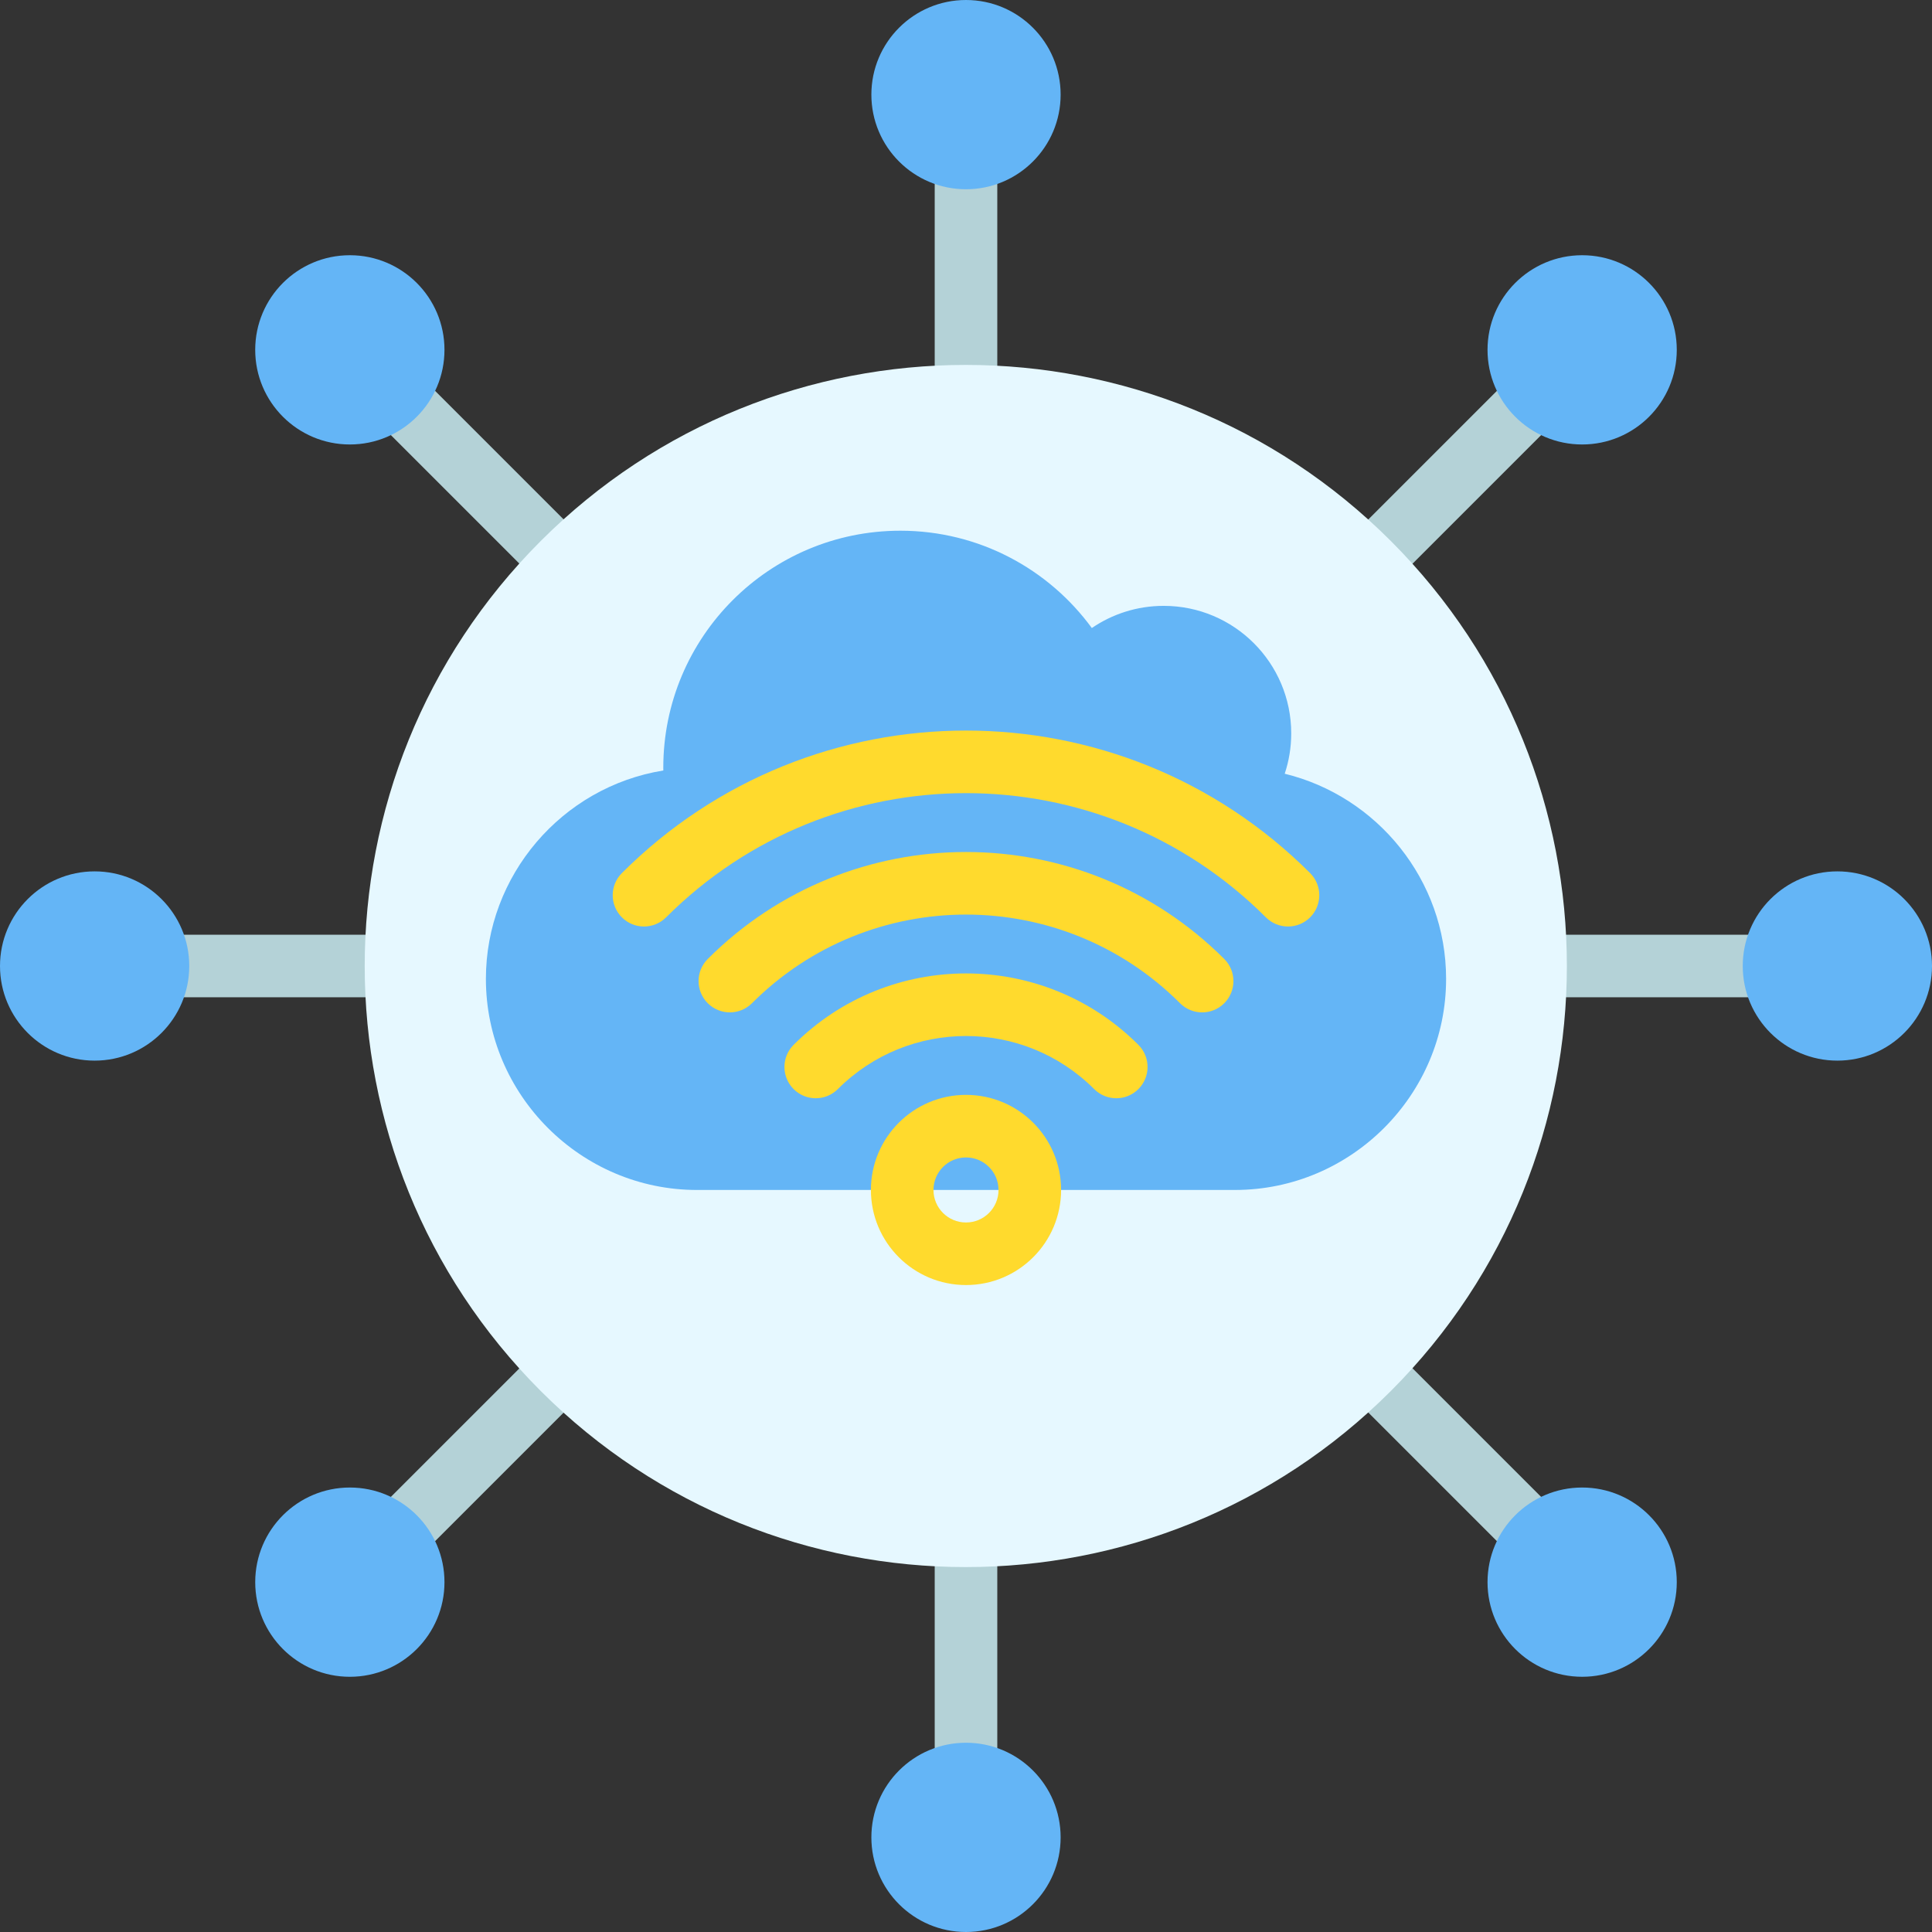 <svg width="164" height="164" viewBox="0 0 164 164" fill="none" xmlns="http://www.w3.org/2000/svg">
<rect x="0" y="0" width="164" height="164" fill="#333333" stroke="none"/>
<path fill-rule="evenodd" clip-rule="evenodd" d="M29.161 131.083L61.379 98.866L65.134 102.621L32.916 134.839L29.161 131.083ZM9.93 79.344H55.492V84.656H9.93V79.344ZM32.916 29.161L65.134 61.378L61.379 65.134L29.161 32.916L32.916 29.161ZM84.656 9.93V55.492H79.344V9.93H84.656ZM134.839 32.916L102.622 65.134L98.866 61.379L131.084 29.161L134.839 32.916ZM154.07 84.656H108.508V79.344H154.07V84.656ZM131.084 134.839L98.866 102.621L102.621 98.866L134.839 131.084L131.084 134.839ZM79.344 154.07V108.507H84.656V154.07H79.344Z" fill="#B4D2D7"/>
<path fill-rule="evenodd" clip-rule="evenodd" d="M29.697 126.27C34.134 126.27 37.73 129.867 37.73 134.303C37.73 138.739 34.134 142.336 29.697 142.336C25.261 142.336 21.665 138.739 21.665 134.303C21.665 129.866 25.261 126.27 29.697 126.27ZM82 0C86.436 0 90.033 3.596 90.033 8.033C90.033 12.469 86.436 16.065 82 16.065C77.564 16.065 73.967 12.469 73.967 8.033C73.967 3.596 77.564 0 82 0ZM82 147.935C86.436 147.935 90.033 151.531 90.033 155.967C90.033 160.404 86.436 164 82 164C77.564 164 73.967 160.404 73.967 155.967C73.967 151.531 77.564 147.935 82 147.935ZM142.335 29.697C142.335 34.134 138.739 37.73 134.303 37.73C129.866 37.73 126.27 34.134 126.27 29.697C126.27 25.261 129.866 21.665 134.303 21.665C138.739 21.665 142.335 25.261 142.335 29.697ZM164 82C164 86.436 160.404 90.033 155.967 90.033C151.531 90.033 147.935 86.436 147.935 82C147.935 77.564 151.531 73.967 155.967 73.967C160.404 73.967 164 77.564 164 82ZM16.065 82C16.065 86.436 12.469 90.033 8.033 90.033C3.596 90.033 0 86.436 0 82C0 77.564 3.596 73.967 8.033 73.967C12.469 73.967 16.065 77.564 16.065 82ZM142.335 134.303C142.335 138.739 138.739 142.335 134.303 142.335C129.866 142.335 126.27 138.739 126.27 134.303C126.27 129.866 129.866 126.27 134.303 126.27C138.739 126.27 142.335 129.866 142.335 134.303ZM37.73 29.697C37.73 34.134 34.133 37.73 29.697 37.73C25.261 37.73 21.664 34.134 21.664 29.697C21.664 25.261 25.261 21.665 29.697 21.665C34.134 21.665 37.73 25.261 37.73 29.697Z" fill="#64B5F6"/>
<path d="M118.061 118.079C137.987 98.153 137.987 65.847 118.061 45.921C98.135 25.995 65.829 25.995 45.903 45.921C25.977 65.847 25.977 98.153 45.903 118.079C65.829 138.005 98.135 138.005 118.061 118.079Z" fill="#E6F8FF"/>
<path fill-rule="evenodd" clip-rule="evenodd" d="M59.165 101.012C49.309 101.012 41.246 92.948 41.246 83.092C41.246 74.338 47.669 66.803 56.307 65.404C56.306 65.327 56.304 65.25 56.304 65.173C56.304 54.06 65.313 45.05 76.427 45.05C83.104 45.05 89.02 48.303 92.681 53.311C94.418 52.124 96.518 51.429 98.781 51.429C104.76 51.429 109.607 56.276 109.607 62.255C109.607 63.452 109.413 64.603 109.054 65.679C116.891 67.589 122.754 74.689 122.754 83.092C122.754 92.948 114.691 101.011 104.835 101.011L59.165 101.012Z" fill="#64B5F6"/>
<path fill-rule="evenodd" clip-rule="evenodd" d="M56.543 77.87C55.506 78.907 53.825 78.907 52.788 77.87C51.751 76.833 51.751 75.151 52.788 74.115C60.855 66.048 71.428 62.014 82 62.014C92.573 62.014 103.145 66.048 111.212 74.115C112.249 75.152 112.249 76.833 111.212 77.87C110.175 78.907 108.494 78.907 107.457 77.87C100.428 70.841 91.214 67.326 82 67.326C72.786 67.326 63.573 70.841 56.543 77.87ZM73.928 101.011C73.928 98.783 74.832 96.764 76.293 95.304C77.753 93.843 79.772 92.939 82 92.939C84.229 92.939 86.247 93.843 87.708 95.304C89.168 96.764 90.072 98.782 90.072 101.011C90.072 103.239 89.168 105.258 87.708 106.718C86.247 108.179 84.229 109.083 82 109.083C79.772 109.083 77.753 108.179 76.293 106.718C74.832 105.258 73.928 103.24 73.928 101.011ZM80.048 99.059C79.549 99.559 79.24 100.249 79.24 101.011C79.24 101.774 79.549 102.464 80.048 102.963C80.547 103.462 81.237 103.771 82 103.771C82.762 103.771 83.453 103.462 83.951 102.963C84.451 102.464 84.76 101.773 84.76 101.011C84.76 100.249 84.451 99.559 83.951 99.059C83.452 98.56 82.762 98.251 82 98.251C81.237 98.251 80.547 98.56 80.048 99.059ZM71.122 92.448C74.125 89.445 78.063 87.943 82 87.943C85.937 87.943 89.875 89.445 92.879 92.448C93.916 93.485 95.597 93.485 96.634 92.448C97.671 91.411 97.671 89.73 96.634 88.693C92.593 84.652 87.296 82.631 82 82.631C76.704 82.631 71.407 84.652 67.366 88.693C66.329 89.73 66.329 91.412 67.366 92.448C68.403 93.485 70.085 93.485 71.122 92.448ZM63.833 85.159C68.849 80.143 75.424 77.635 82 77.635C88.576 77.635 95.151 80.143 100.168 85.16C101.205 86.197 102.886 86.197 103.923 85.16C104.96 84.123 104.96 82.441 103.923 81.404C97.869 75.35 89.934 72.323 82 72.323C74.066 72.323 66.131 75.35 60.077 81.404C59.04 82.441 59.04 84.122 60.077 85.159C61.114 86.196 62.795 86.196 63.833 85.159Z" fill="#FFDA2D"/>
</svg>
